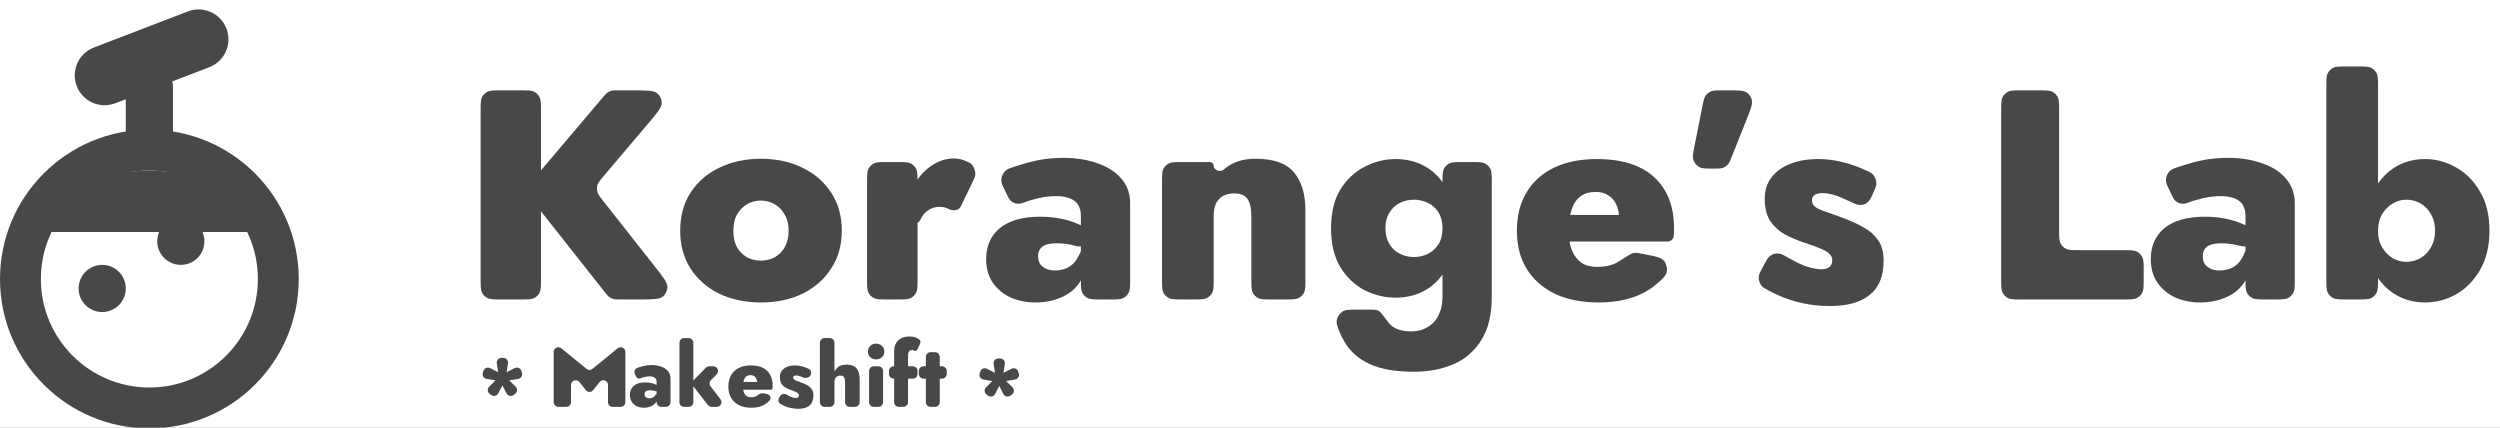 <svg width="795" height="136" viewBox="0 0 795 136" fill="none" xmlns="http://www.w3.org/2000/svg">
<rect x="0" y="0" width="795" height="136" fill="#808080" stroke="none"/>
<g clip-path="url(#clip0_2151_18)">
<rect width="795" height="136" fill="white"/>
<path d="M82 88.729C82 69.675 66.554 54.229 47.5 54.229C28.446 54.229 13 69.675 13 88.729C13 107.783 28.446 123.229 47.5 123.229V136.229C21.267 136.229 0 114.963 0 88.729C0 62.496 21.267 41.229 47.5 41.229C73.734 41.229 95 62.496 95 88.729C95 114.963 73.734 136.229 47.5 136.229V123.229C66.554 123.229 82 107.783 82 88.729Z" fill="#484848"/>
<path d="M40 27.729C40 23.587 43.358 20.229 47.5 20.229C51.642 20.229 55 23.587 55 27.729V44.729C55 48.871 51.642 52.229 47.5 52.229C43.358 52.229 40 48.871 40 44.729V27.729Z" fill="#484848"/>
<path d="M50 76.729C50 72.587 53.358 69.229 57.5 69.229C61.642 69.229 65 72.587 65 76.729C65 80.871 61.642 84.229 57.5 84.229C53.358 84.229 50 80.871 50 76.729Z" fill="#484848"/>
<path d="M25 91.729C25 87.587 28.358 84.229 32.5 84.229C36.642 84.229 40 87.587 40 91.729C40 95.871 36.642 99.229 32.5 99.229C28.358 99.229 25 95.871 25 91.729Z" fill="#484848"/>
<path d="M24.404 27.375C22.524 22.477 24.971 16.982 29.869 15.101L59.744 3.634C64.642 1.753 70.137 4.2 72.017 9.098C73.897 13.996 71.451 19.491 66.553 21.372L36.678 32.839C31.78 34.72 26.285 32.273 24.404 27.375Z" fill="#484848"/>
<path d="M47.5 54.229C58.008 54.229 72.688 58.669 81.573 65.954C83.007 67.13 83.725 67.719 83.905 69.337C84.015 70.332 83.439 71.943 82.723 72.642C81.558 73.779 80.301 73.779 77.788 73.779H16.712C14.238 73.779 13.001 73.779 11.834 72.636C11.12 71.936 10.545 70.314 10.66 69.32C10.848 67.698 11.552 67.127 12.961 65.986C21.981 58.682 36.977 54.229 47.5 54.229Z" fill="#484848"/>
<path d="M152.84 35.249C152.84 32.896 152.84 31.719 153.32 30.83C153.69 30.143 154.254 29.579 154.94 29.209C155.83 28.729 157.006 28.729 159.36 28.729H165.51C167.863 28.729 169.04 28.729 169.929 29.209C170.616 29.579 171.18 30.143 171.55 30.83C172.03 31.719 172.03 32.896 172.03 35.249V88.709C172.03 91.063 172.03 92.239 171.55 93.129C171.18 93.815 170.616 94.379 169.929 94.749C169.04 95.229 167.863 95.229 165.51 95.229H159.36C157.006 95.229 155.83 95.229 154.94 94.749C154.254 94.379 153.69 93.815 153.32 93.129C152.84 92.239 152.84 91.063 152.84 88.709V35.249ZM191.642 31.034C192.382 30.16 192.752 29.724 193.208 29.415C193.564 29.175 193.955 28.994 194.368 28.878C194.898 28.729 195.471 28.729 196.616 28.729H200.992C205.616 28.729 207.928 28.729 209.057 29.712C209.916 30.46 210.416 31.538 210.431 32.676C210.451 34.173 208.956 35.937 205.966 39.465L192.1 55.825C190.834 57.318 190.201 58.065 189.966 58.909C189.784 59.564 189.772 60.255 189.93 60.915C190.135 61.768 190.74 62.537 191.951 64.075L208.177 84.675C210.926 88.165 212.3 89.91 212.245 91.38C212.202 92.5 211.693 93.55 210.84 94.276C209.719 95.229 207.498 95.229 203.055 95.229H197.324C196.128 95.229 195.531 95.229 194.981 95.069C194.553 94.944 194.149 94.748 193.785 94.489C193.318 94.157 192.948 93.688 192.207 92.75L170.015 64.645C168.801 63.107 168.194 62.339 167.988 61.485C167.829 60.824 167.841 60.133 168.023 59.478C168.258 58.632 168.891 57.885 170.158 56.39L191.642 31.034Z" fill="#484848"/>
<path d="M216.298 73.379C216.298 68.692 217.407 64.639 219.623 61.219C221.84 57.799 224.88 55.171 228.743 53.334C232.67 51.434 237.072 50.484 241.948 50.484C246.888 50.484 251.29 51.434 255.153 53.334C259.017 55.171 262.057 57.799 264.273 61.219C266.553 64.639 267.693 68.692 267.693 73.379C267.693 78.002 266.553 82.024 264.273 85.444C262.057 88.864 259.017 91.524 255.153 93.424C251.29 95.261 246.888 96.179 241.948 96.179C237.072 96.179 232.67 95.261 228.743 93.424C224.88 91.524 221.84 88.864 219.623 85.444C217.407 82.024 216.298 78.002 216.298 73.379ZM233.208 73.379C233.208 75.406 233.588 77.147 234.348 78.604C235.172 79.998 236.248 81.074 237.578 81.834C238.908 82.531 240.365 82.879 241.948 82.879C243.532 82.879 244.988 82.531 246.318 81.834C247.648 81.074 248.725 79.998 249.548 78.604C250.372 77.147 250.783 75.406 250.783 73.379C250.783 71.353 250.372 69.642 249.548 68.249C248.725 66.793 247.648 65.684 246.318 64.924C244.988 64.164 243.532 63.784 241.948 63.784C240.365 63.784 238.908 64.164 237.578 64.924C236.248 65.684 235.172 66.793 234.348 68.249C233.588 69.642 233.208 71.353 233.208 73.379Z" fill="#484848"/>
<path d="M285.262 51.529C287.615 51.529 288.792 51.529 289.681 52.009C290.368 52.38 290.931 52.943 291.302 53.63C291.782 54.519 291.782 55.696 291.782 58.049V88.709C291.782 91.063 291.782 92.239 291.302 93.129C290.931 93.815 290.368 94.379 289.681 94.749C288.792 95.229 287.615 95.229 285.262 95.229H282.247C279.893 95.229 278.717 95.229 277.827 94.749C277.141 94.379 276.577 93.815 276.207 93.129C275.727 92.239 275.727 91.063 275.727 88.709V58.049C275.727 55.696 275.727 54.519 276.207 53.63C276.577 52.943 277.141 52.38 277.827 52.009C278.717 51.529 279.893 51.529 282.247 51.529H285.262ZM305.532 65.643C304.906 66.938 303.138 67.182 301.852 66.539V66.539C301.028 66.032 299.983 65.779 298.717 65.779C297.45 65.779 296.278 66.127 295.202 66.824C294.125 67.521 293.27 68.566 292.637 69.959V69.959C292.12 71.224 289.95 71.672 289.318 70.461L288.556 69.001C288.428 68.757 288.361 68.485 288.365 68.21C288.419 64.896 289.115 61.933 290.452 59.319C291.845 56.596 293.682 54.443 295.962 52.859C298.305 51.212 300.743 50.389 303.277 50.389C304.86 50.389 306.38 50.769 307.837 51.529C308.012 51.613 308.182 51.7 308.346 51.789C308.735 52 308.929 52.106 309.476 52.917C309.759 53.337 310.142 54.528 310.157 55.034C310.186 56.012 309.948 56.505 309.472 57.49L305.532 65.643Z" fill="#484848"/>
<path d="M330.128 81.549C330.128 82.499 330.349 83.323 330.793 84.019C331.299 84.653 331.964 85.159 332.788 85.539C333.611 85.856 334.498 86.014 335.448 86.014C336.841 86.014 338.171 85.729 339.438 85.159C340.704 84.526 341.718 83.576 342.478 82.309C343.301 80.979 344.553 78.224 344.5 77.844L345.233 83.069C345.233 85.856 344.504 88.231 343.048 90.194C341.654 92.157 339.723 93.646 337.253 94.659C334.846 95.672 332.186 96.179 329.273 96.179C326.486 96.179 323.889 95.672 321.483 94.659C319.139 93.582 317.239 92.031 315.783 90.004C314.326 87.914 313.598 85.381 313.598 82.404C313.598 78.224 315.054 74.931 317.968 72.524C320.944 70.118 325.219 68.914 330.793 68.914C333.199 68.914 335.448 69.136 337.538 69.579C339.691 70.022 341.559 70.624 343.143 71.384C344.33 71.886 345.304 72.438 346.063 73.04C346.6 73.465 346.848 74.14 346.848 74.825V75.302C346.848 77.427 344.134 78.835 342.098 78.224V78.224C340.198 77.654 338.203 77.369 336.113 77.369C334.656 77.369 333.484 77.528 332.598 77.844C331.711 78.161 331.078 78.636 330.698 79.269C330.318 79.839 330.128 80.599 330.128 81.549ZM325.188 64.544C323.508 65.201 321.484 64.511 320.695 62.889L319.524 60.483C318.841 59.08 318.5 58.379 318.431 57.659C318.31 56.391 318.914 54.959 319.906 54.162C320.47 53.708 321.141 53.486 322.482 53.043C323.764 52.619 325.11 52.209 326.518 51.814C330.191 50.737 334.086 50.199 338.203 50.199C342.193 50.199 345.771 50.769 348.938 51.909C352.168 52.986 354.701 54.601 356.538 56.754C358.438 58.907 359.388 61.536 359.388 64.639V88.709C359.388 91.063 359.388 92.239 358.908 93.129C358.537 93.815 357.974 94.379 357.287 94.749C356.398 95.229 355.221 95.229 352.868 95.229H350.233C347.879 95.229 346.702 95.229 345.813 94.749C345.126 94.379 344.563 93.815 344.192 93.129C343.713 92.239 343.713 91.063 343.713 88.709V68.534C343.713 67.584 343.554 66.729 343.238 65.969C342.984 65.209 342.541 64.576 341.908 64.069C341.274 63.499 340.451 63.087 339.438 62.834C338.424 62.517 337.253 62.359 335.923 62.359C334.086 62.359 332.186 62.581 330.223 63.024C328.323 63.468 326.644 63.974 325.188 64.544V64.544Z" fill="#484848"/>
<path d="M397.926 68.629C397.926 66.349 397.546 64.608 396.786 63.404C396.026 62.138 394.569 61.504 392.416 61.504C391.149 61.504 390.009 61.758 388.996 62.264C388.046 62.771 387.286 63.562 386.716 64.639C386.209 65.716 385.956 67.046 385.956 68.629V88.709C385.956 91.063 385.956 92.239 385.476 93.129C385.105 93.815 384.542 94.379 383.855 94.749C382.966 95.229 381.789 95.229 379.436 95.229H376.041C373.687 95.229 372.51 95.229 371.621 94.749C370.935 94.379 370.371 93.815 370 93.129C369.521 92.239 369.521 91.063 369.521 88.709V58.049C369.521 55.696 369.521 54.519 370 53.63C370.371 52.943 370.935 52.38 371.621 52.009C372.51 51.529 373.687 51.529 376.041 51.529H384.673C385.382 51.529 385.956 52.103 385.956 52.812V52.812C385.956 54.15 388.126 54.819 389.135 53.94C389.708 53.439 390.327 52.984 390.991 52.574C393.207 51.181 395.994 50.484 399.351 50.484C405.051 50.484 409.104 51.941 411.511 54.854C413.917 57.704 415.121 61.726 415.121 66.919V88.709C415.121 91.063 415.121 92.239 414.641 93.129C414.27 93.815 413.707 94.379 413.02 94.749C412.131 95.229 410.954 95.229 408.601 95.229H404.446C402.092 95.229 400.915 95.229 400.026 94.749C399.34 94.379 398.776 93.815 398.405 93.129C397.926 92.239 397.926 91.063 397.926 88.709V68.629Z" fill="#484848"/>
<path d="M425.975 105.535C425.233 103.696 424.862 102.776 425.155 101.539C425.348 100.723 426.054 99.677 426.738 99.193C427.776 98.459 429.03 98.459 431.537 98.459H435.593C436.336 98.459 436.708 98.459 436.962 98.492C438.357 98.671 438.34 98.663 439.32 99.671C439.498 99.854 440.171 100.751 441.516 102.544V102.544C442.276 103.557 443.289 104.286 444.556 104.729C445.823 105.172 447.216 105.394 448.736 105.394C450.699 105.394 452.409 104.951 453.866 104.064C455.386 103.241 456.558 102.006 457.381 100.359C458.268 98.713 458.711 96.686 458.711 94.279V58.049C458.711 55.696 458.711 54.519 459.191 53.63C459.561 52.943 460.125 52.38 460.811 52.009C461.701 51.529 462.877 51.529 465.231 51.529H467.866C470.219 51.529 471.396 51.529 472.285 52.009C472.972 52.38 473.536 52.943 473.906 53.63C474.386 54.519 474.386 55.696 474.386 58.049V94.279C474.386 100.042 473.278 104.666 471.061 108.149C468.844 111.696 465.868 114.261 462.131 115.844C458.458 117.427 454.278 118.219 449.591 118.219C443.764 118.219 439.078 117.396 435.531 115.749C431.984 114.102 429.324 111.759 427.551 108.719C426.949 107.709 426.424 106.648 425.975 105.535ZM423.276 72.619C423.276 67.616 424.258 63.499 426.221 60.269C428.248 57.039 430.813 54.633 433.916 53.049C437.083 51.403 440.376 50.579 443.796 50.579C447.469 50.579 450.731 51.434 453.581 53.144C456.431 54.854 458.679 57.356 460.326 60.649C462.036 63.879 462.891 67.869 462.891 72.619C462.891 77.306 462.036 81.296 460.326 84.589C458.679 87.882 456.431 90.384 453.581 92.094C450.731 93.804 447.469 94.659 443.796 94.659C440.376 94.659 437.083 93.868 433.916 92.284C430.813 90.638 428.248 88.199 426.221 84.969C424.258 81.676 423.276 77.559 423.276 72.619ZM440.566 72.619C440.566 74.519 440.978 76.166 441.801 77.559C442.624 78.953 443.733 79.998 445.126 80.694C446.519 81.391 448.039 81.739 449.686 81.739C451.143 81.739 452.568 81.422 453.961 80.789C455.354 80.093 456.494 79.079 457.381 77.749C458.268 76.419 458.711 74.709 458.711 72.619C458.711 71.036 458.458 69.674 457.951 68.534C457.444 67.394 456.748 66.444 455.861 65.684C454.974 64.924 453.993 64.386 452.916 64.069C451.839 63.689 450.763 63.499 449.686 63.499C448.039 63.499 446.519 63.847 445.126 64.544C443.733 65.241 442.624 66.286 441.801 67.679C440.978 69.009 440.566 70.656 440.566 72.619Z" fill="#484848"/>
<path d="M508.403 96.179C503.019 96.179 498.364 95.261 494.438 93.424C490.574 91.524 487.598 88.896 485.508 85.539C483.418 82.119 482.373 78.066 482.373 73.379C482.373 68.629 483.386 64.576 485.413 61.219C487.439 57.799 490.353 55.171 494.153 53.334C497.953 51.498 502.513 50.579 507.833 50.579C513.153 50.579 517.618 51.434 521.228 53.144C524.838 54.854 527.593 57.356 529.493 60.649C531.393 63.879 532.343 67.869 532.343 72.619C532.343 73.379 532.311 74.139 532.248 74.899V74.899C532.248 75.983 531.333 76.799 530.249 76.799H495.625C495.414 76.799 495.308 76.799 495.219 76.795C493.15 76.703 491.494 75.046 491.402 72.978C491.398 72.888 491.398 72.783 491.398 72.572V72.572C491.398 72.36 491.398 72.255 491.402 72.165C491.494 70.097 493.15 68.441 495.219 68.348C495.308 68.344 495.414 68.344 495.625 68.344H516.651C517.117 68.344 517.353 68.906 517.027 69.239L514.966 71.346C514.793 71.523 514.39 71.235 514.483 71.004V71.004C514.736 70.371 514.863 69.832 514.863 69.389C514.863 67.616 514.546 66.127 513.913 64.924C513.343 63.657 512.488 62.708 511.348 62.074C510.271 61.377 508.973 61.029 507.453 61.029C505.553 61.029 503.969 61.472 502.703 62.359C501.436 63.246 500.486 64.608 499.853 66.444C499.219 68.218 498.903 70.498 498.903 73.284C498.839 75.754 499.156 77.844 499.853 79.554C500.549 81.264 501.563 82.594 502.893 83.544C504.223 84.431 505.869 84.874 507.833 84.874C510.239 84.874 512.266 84.463 513.913 83.639C514.187 83.497 514.451 83.345 514.705 83.184C517.258 81.563 518.534 80.753 518.991 80.598C519.575 80.401 519.48 80.419 520.095 80.392C520.577 80.371 521.213 80.497 522.486 80.75L524.192 81.089C526.944 81.636 528.32 81.909 529.23 83.031C529.812 83.749 530.21 85.165 530.088 86.081C529.897 87.513 529.105 88.242 527.522 89.701C526.19 90.93 524.725 91.98 523.128 92.854C519.138 95.071 514.229 96.179 508.403 96.179Z" fill="#484848"/>
<path d="M541.327 33.98C541.71 32.051 541.902 31.087 542.419 30.376C542.82 29.824 543.356 29.385 543.975 29.098C544.774 28.729 545.757 28.729 547.723 28.729H549.487C552.806 28.729 554.466 28.729 555.502 29.459C556.297 30.019 556.86 30.849 557.087 31.794C557.384 33.027 556.771 34.569 555.547 37.655L550.765 49.7C550.232 51.042 549.966 51.713 549.534 52.219C549.069 52.763 548.466 53.172 547.788 53.404C547.159 53.619 546.437 53.619 544.993 53.619V53.619C542.535 53.619 541.305 53.619 540.426 53.152C539.482 52.651 538.779 51.794 538.471 50.771C538.184 49.817 538.423 48.612 538.902 46.2L541.327 33.98Z" fill="#484848"/>
<path d="M560.59 84.877C561.62 82.948 562.135 81.983 562.787 81.467C563.681 80.757 564.57 80.501 565.705 80.624C566.531 80.715 567.628 81.34 569.822 82.592C570.183 82.798 570.534 82.989 570.874 83.164C572.837 84.177 574.516 84.843 575.909 85.159C577.302 85.476 578.379 85.634 579.139 85.634C580.342 85.634 581.229 85.381 581.799 84.874C582.369 84.368 582.654 83.671 582.654 82.784C582.654 82.024 582.401 81.391 581.894 80.884C581.451 80.314 580.564 79.744 579.234 79.174C577.967 78.604 576.067 77.907 573.534 77.084C571.444 76.388 569.449 75.532 567.549 74.519C565.649 73.442 564.097 72.017 562.894 70.244C561.754 68.407 561.184 66.064 561.184 63.214C561.184 60.491 561.912 58.211 563.369 56.374C564.826 54.474 566.821 53.049 569.354 52.099C571.887 51.086 574.832 50.579 578.189 50.579C580.786 50.579 583.192 50.864 585.409 51.434C587.689 51.941 589.842 52.638 591.869 53.524C592.46 53.764 593.049 54.018 593.634 54.285C594.419 54.643 594.812 54.822 595.208 55.143C596.251 55.989 596.854 57.577 596.635 58.903C596.552 59.406 596.344 59.875 595.927 60.814V60.814C595.214 62.422 594.857 63.226 594.533 63.632C593.442 64.992 592.422 65.375 590.706 65.067C590.194 64.976 589.127 64.479 586.993 63.486C586.722 63.359 586.447 63.237 586.169 63.119C583.699 61.979 581.514 61.409 579.614 61.409C578.411 61.409 577.524 61.631 576.954 62.074C576.447 62.517 576.194 63.056 576.194 63.689C576.194 64.576 576.574 65.304 577.334 65.874C578.094 66.381 579.234 66.888 580.754 67.394C582.274 67.901 584.206 68.597 586.549 69.484C588.766 70.308 590.792 71.257 592.629 72.334C594.529 73.347 596.049 74.677 597.189 76.324C598.392 77.971 598.994 80.156 598.994 82.879C598.994 87.819 597.506 91.461 594.529 93.804C591.616 96.147 587.436 97.319 581.989 97.319C578.822 97.319 575.814 97.002 572.964 96.369C570.177 95.736 567.549 94.849 565.079 93.709C564.312 93.355 563.554 92.986 562.805 92.601C561.409 91.884 560.711 91.526 560.186 90.889C559.563 90.133 559.205 88.988 559.287 88.011C559.356 87.189 559.767 86.418 560.59 84.877V84.877Z" fill="#484848"/>
<path d="M636.375 35.249C636.375 32.896 636.375 31.719 636.855 30.83C637.225 30.143 637.789 29.579 638.476 29.209C639.365 28.729 640.541 28.729 642.895 28.729H648.285C650.639 28.729 651.815 28.729 652.704 29.209C653.391 29.579 653.955 30.143 654.325 30.83C654.805 31.719 654.805 32.896 654.805 35.249V73.034C654.805 75.388 654.805 76.564 655.285 77.454C655.655 78.14 656.219 78.704 656.906 79.074C657.795 79.554 658.971 79.554 661.325 79.554H675.17C677.524 79.554 678.7 79.554 679.589 80.034C680.276 80.404 680.84 80.968 681.21 81.655C681.69 82.544 681.69 83.721 681.69 86.074V88.709C681.69 91.063 681.69 92.239 681.21 93.129C680.84 93.815 680.276 94.379 679.589 94.749C678.7 95.229 677.524 95.229 675.17 95.229H642.895C640.541 95.229 639.365 95.229 638.476 94.749C637.789 94.379 637.225 93.815 636.855 93.129C636.375 92.239 636.375 91.063 636.375 88.709V35.249Z" fill="#484848"/>
<path d="M700.479 81.549C700.479 82.499 700.701 83.323 701.144 84.019C701.651 84.653 702.316 85.159 703.139 85.539C703.963 85.856 704.849 86.014 705.799 86.014C707.193 86.014 708.523 85.729 709.789 85.159C711.056 84.526 712.069 83.576 712.829 82.309C713.653 80.979 715.584 76.463 715.584 74.5V83.069C715.584 85.856 714.856 88.231 713.399 90.194C712.006 92.157 710.074 93.646 707.604 94.659C705.198 95.672 702.538 96.179 699.624 96.179C696.838 96.179 694.241 95.672 691.834 94.659C689.491 93.582 687.591 92.031 686.134 90.004C684.678 87.914 683.949 85.381 683.949 82.404C683.949 78.224 685.406 74.931 688.319 72.524C691.296 70.118 695.571 68.914 701.144 68.914C703.551 68.914 705.799 69.136 707.889 69.579C710.043 70.022 711.911 70.624 713.494 71.384C714.682 71.886 715.655 72.438 716.414 73.04C716.952 73.465 717.199 74.14 717.199 74.825V75.302C717.199 77.427 714.485 78.835 712.449 78.224V78.224C710.549 77.654 708.554 77.369 706.464 77.369C705.008 77.369 703.836 77.528 702.949 77.844C702.063 78.161 701.429 78.636 701.049 79.269C700.669 79.839 700.479 80.599 700.479 81.549ZM695.539 64.544C693.859 65.201 691.836 64.511 691.046 62.889L689.875 60.483C689.192 59.08 688.851 58.379 688.782 57.659C688.661 56.391 689.266 54.959 690.258 54.162C690.822 53.708 691.492 53.486 692.833 53.043C694.116 52.619 695.461 52.209 696.869 51.814C700.543 50.737 704.438 50.199 708.554 50.199C712.544 50.199 716.123 50.769 719.289 51.909C722.519 52.986 725.053 54.601 726.889 56.754C728.789 58.907 729.739 61.536 729.739 64.639V88.709C729.739 91.063 729.739 92.239 729.26 93.129C728.889 93.815 728.326 94.379 727.639 94.749C726.75 95.229 725.573 95.229 723.219 95.229H720.584C718.231 95.229 717.054 95.229 716.165 94.749C715.478 94.379 714.915 93.815 714.544 93.129C714.064 92.239 714.064 91.063 714.064 88.709V68.534C714.064 67.584 713.906 66.729 713.589 65.969C713.336 65.209 712.893 64.576 712.259 64.069C711.626 63.499 710.803 63.087 709.789 62.834C708.776 62.517 707.604 62.359 706.274 62.359C704.438 62.359 702.538 62.581 700.574 63.024C698.674 63.468 696.996 63.974 695.539 64.544V64.544Z" fill="#484848"/>
<path d="M749.692 21.129C752.046 21.129 753.223 21.129 754.112 21.609C754.799 21.98 755.362 22.543 755.733 23.23C756.212 24.119 756.212 25.296 756.212 27.649V88.709C756.212 91.063 756.212 92.239 755.733 93.129C755.362 93.815 754.799 94.379 754.112 94.749C753.223 95.229 752.046 95.229 749.692 95.229H746.297C743.944 95.229 742.767 95.229 741.878 94.749C741.191 94.379 740.628 93.815 740.257 93.129C739.777 92.239 739.777 91.063 739.777 88.709V27.649C739.777 25.296 739.777 24.119 740.257 23.23C740.628 22.543 741.191 21.98 741.878 21.609C742.767 21.129 743.944 21.129 746.297 21.129H749.692ZM791.647 73.379C791.647 78.319 790.634 82.499 788.607 85.919C786.644 89.276 784.111 91.841 781.007 93.614C777.904 95.324 774.611 96.179 771.127 96.179C767.517 96.179 764.256 95.261 761.342 93.424C758.492 91.588 756.212 88.959 754.502 85.539C752.856 82.119 752.032 78.066 752.032 73.379C752.032 68.629 752.856 64.576 754.502 61.219C756.212 57.799 758.492 55.171 761.342 53.334C764.256 51.498 767.517 50.579 771.127 50.579C774.611 50.579 777.904 51.466 781.007 53.239C784.111 54.949 786.644 57.483 788.607 60.839C790.634 64.196 791.647 68.376 791.647 73.379ZM774.357 73.379C774.357 71.416 773.946 69.706 773.122 68.249C772.299 66.729 771.191 65.558 769.797 64.734C768.404 63.911 766.852 63.499 765.142 63.499C763.686 63.499 762.261 63.911 760.867 64.734C759.537 65.494 758.429 66.603 757.542 68.059C756.656 69.516 756.212 71.289 756.212 73.379C756.212 75.469 756.656 77.243 757.542 78.699C758.429 80.156 759.537 81.296 760.867 82.119C762.261 82.879 763.686 83.259 765.142 83.259C766.852 83.259 768.404 82.847 769.797 82.024C771.191 81.201 772.299 80.029 773.122 78.509C773.946 76.989 774.357 75.279 774.357 73.379Z" fill="#484848"/>
<path d="M184.265 121.492C183.385 120.37 181.584 120.992 181.584 122.417V127.883C181.584 128.711 180.912 129.383 180.084 129.383H177.564C176.736 129.383 176.064 128.711 176.064 127.883V111.93C176.064 110.665 177.534 109.968 178.514 110.768L186.504 117.296C187.055 117.747 187.848 117.747 188.4 117.297L196.418 110.762C197.398 109.964 198.866 110.661 198.866 111.925V127.883C198.866 128.711 198.194 129.383 197.366 129.383H194.846C194.018 129.383 193.346 128.711 193.346 127.883V122.402C193.346 120.978 191.548 120.355 190.668 121.474L188.633 124.059C188.032 124.823 186.873 124.822 186.274 124.056L184.265 121.492Z" fill="#484848"/>
<path d="M204.976 125.344C204.976 125.624 205.038 125.867 205.163 126.073C205.306 126.26 205.494 126.41 205.726 126.522C205.958 126.615 206.208 126.662 206.476 126.662C206.869 126.662 207.244 126.578 207.601 126.41C207.959 126.223 208.244 125.942 208.459 125.568V125.568C208.573 125.376 209.126 125.363 209.182 125.58L209.229 125.767C209.233 125.784 209.236 125.802 209.236 125.82C209.231 126.631 209.026 127.323 208.619 127.896C208.227 128.476 207.682 128.915 206.985 129.215C206.306 129.514 205.556 129.663 204.734 129.663C203.948 129.663 203.216 129.514 202.537 129.215C201.876 128.897 201.341 128.439 200.93 127.84C200.519 127.223 200.314 126.475 200.314 125.596C200.314 124.362 200.724 123.39 201.546 122.679C202.386 121.969 203.591 121.613 205.163 121.613C205.842 121.613 206.476 121.679 207.065 121.81C207.673 121.941 208.2 122.118 208.646 122.343C208.985 122.493 209.262 122.658 209.477 122.837C209.624 122.96 209.691 123.15 209.691 123.342V123.555C209.691 124.15 208.919 124.541 208.352 124.362V124.362C207.816 124.194 207.253 124.11 206.664 124.11C206.253 124.11 205.922 124.157 205.672 124.25C205.422 124.343 205.244 124.484 205.136 124.671C205.029 124.839 204.976 125.063 204.976 125.344ZM203.582 120.323C203.114 120.515 202.541 120.32 202.327 119.86L201.89 118.921C201.539 118.164 201.872 117.263 202.659 116.984C203.068 116.838 203.501 116.699 203.957 116.565C204.993 116.247 206.092 116.088 207.253 116.088C208.378 116.088 209.388 116.256 210.281 116.593C211.192 116.911 211.906 117.387 212.424 118.023C212.96 118.659 213.228 119.435 213.228 120.351V127.883C213.228 128.711 212.556 129.383 211.728 129.383H210.307C209.479 129.383 208.807 128.711 208.807 127.883V121.501C208.807 121.221 208.762 120.968 208.673 120.744C208.602 120.52 208.477 120.333 208.298 120.183C208.119 120.015 207.887 119.893 207.601 119.818C207.316 119.725 206.985 119.678 206.61 119.678C206.092 119.678 205.556 119.743 205.002 119.874C204.467 120.005 203.993 120.155 203.582 120.323V120.323Z" fill="#484848"/>
<path d="M216.059 109.005C216.059 108.176 216.731 107.505 217.559 107.505H218.98C219.808 107.505 220.48 108.176 220.48 109.005V127.883C220.48 128.711 219.808 129.383 218.98 129.383H217.559C216.731 129.383 216.059 128.711 216.059 127.883V109.005ZM224.487 116.928C224.769 116.642 225.154 116.48 225.555 116.48H226.836C228.167 116.48 228.839 118.085 227.905 119.033L226.083 120.882C225.559 121.414 225.506 122.251 225.96 122.845L229.114 126.972C229.868 127.959 229.164 129.383 227.922 129.383H226.304C225.841 129.383 225.404 129.169 225.12 128.804L220.484 122.847C220.022 122.254 220.071 121.409 220.599 120.873L224.487 116.928Z" fill="#484848"/>
<path d="M238.954 129.663C237.436 129.663 236.123 129.392 235.016 128.85C233.926 128.289 233.087 127.513 232.497 126.522C231.908 125.512 231.613 124.315 231.613 122.932C231.613 121.529 231.899 120.333 232.47 119.341C233.042 118.332 233.864 117.556 234.935 117.013C236.007 116.471 237.293 116.2 238.794 116.2C240.294 116.2 241.553 116.452 242.572 116.957C243.59 117.462 244.367 118.201 244.903 119.173C245.438 120.127 245.706 121.305 245.706 122.707C245.706 122.932 245.697 123.156 245.68 123.38V123.38C245.68 123.7 245.41 123.941 245.091 123.941H235.407C234.717 123.941 234.158 123.383 234.158 122.693V122.693C234.158 122.004 234.717 121.445 235.407 121.445H241.303C241.467 121.445 241.549 121.645 241.431 121.76L240.83 122.345C240.768 122.405 240.638 122.311 240.669 122.23V122.23C240.741 122.043 240.776 121.885 240.776 121.754C240.776 121.23 240.687 120.791 240.508 120.435C240.348 120.061 240.107 119.781 239.785 119.594C239.481 119.388 239.115 119.285 238.686 119.285C238.151 119.285 237.704 119.416 237.347 119.678C236.99 119.94 236.722 120.342 236.543 120.884C236.364 121.408 236.275 122.081 236.275 122.904C236.257 123.633 236.347 124.25 236.543 124.755C236.739 125.26 237.025 125.652 237.4 125.933C237.776 126.195 238.24 126.326 238.794 126.326C239.472 126.326 240.044 126.204 240.508 125.961C240.659 125.879 240.799 125.787 240.928 125.684C241.443 125.273 242.074 124.931 242.718 125.065L243.91 125.312C244.872 125.513 245.391 126.586 244.747 127.329C244.271 127.878 243.724 128.329 243.107 128.682C241.982 129.336 240.598 129.663 238.954 129.663Z" fill="#484848"/>
<path d="M247.948 126.111C248.379 125.266 249.468 125.045 250.273 125.548C250.435 125.65 250.59 125.741 250.739 125.821C251.292 126.12 251.766 126.316 252.159 126.41C252.552 126.503 252.855 126.55 253.07 126.55C253.409 126.55 253.659 126.475 253.82 126.326C253.981 126.176 254.061 125.97 254.061 125.709C254.061 125.484 253.99 125.297 253.847 125.148C253.722 124.979 253.472 124.811 253.097 124.643C252.739 124.474 252.203 124.269 251.489 124.026C250.899 123.82 250.337 123.567 249.801 123.268C249.265 122.95 248.827 122.53 248.488 122.006C248.167 121.464 248.006 120.772 248.006 119.93C248.006 119.126 248.211 118.453 248.622 117.911C249.033 117.35 249.596 116.929 250.31 116.649C251.024 116.35 251.855 116.2 252.802 116.2C253.534 116.2 254.213 116.284 254.838 116.452C255.481 116.602 256.088 116.808 256.66 117.07C256.844 117.148 257.028 117.231 257.21 117.319C257.88 117.643 258.133 118.447 257.842 119.133L257.81 119.209C257.406 120.163 256.162 120.428 255.227 119.983C255.169 119.955 255.111 119.928 255.052 119.902C254.356 119.566 253.74 119.398 253.204 119.398C252.864 119.398 252.614 119.463 252.453 119.594C252.311 119.725 252.239 119.884 252.239 120.071C252.239 120.333 252.346 120.548 252.561 120.716C252.775 120.865 253.097 121.015 253.525 121.165C253.954 121.314 254.499 121.52 255.16 121.782C255.785 122.025 256.356 122.305 256.874 122.623C257.41 122.922 257.839 123.315 258.16 123.801C258.5 124.287 258.67 124.933 258.67 125.737C258.67 127.195 258.25 128.27 257.41 128.962C256.589 129.654 255.419 130 253.9 130C252.989 130 252.132 129.907 251.328 129.72C250.542 129.533 249.801 129.271 249.104 128.934C248.808 128.791 248.517 128.64 248.231 128.48C247.567 128.109 247.355 127.274 247.7 126.597L247.948 126.111Z" fill="#484848"/>
<path d="M263.859 107.505C264.688 107.505 265.359 108.176 265.359 109.005V127.883C265.359 128.711 264.688 129.383 263.859 129.383H262.224C261.396 129.383 260.724 128.711 260.724 127.883V109.005C260.724 108.176 261.396 107.505 262.224 107.505H263.859ZM268.735 121.529C268.735 120.856 268.628 120.342 268.414 119.987C268.199 119.613 267.789 119.426 267.181 119.426C266.824 119.426 266.503 119.51 266.217 119.678C265.949 119.828 265.734 120.061 265.574 120.379C265.468 120.601 265.401 120.868 265.374 121.181C265.357 121.373 265.203 121.529 265.011 121.529V121.529C264.819 121.529 264.662 121.373 264.669 121.181C264.699 120.289 264.849 119.47 265.118 118.724C265.422 117.883 265.895 117.21 266.538 116.705C267.199 116.2 268.065 115.948 269.137 115.948C270.209 115.948 271.048 116.135 271.656 116.509C272.263 116.883 272.701 117.434 272.969 118.163C273.237 118.874 273.371 119.753 273.371 120.8V127.883C273.371 128.711 272.699 129.383 271.871 129.383H270.235C269.407 129.383 268.735 128.711 268.735 127.883V121.529Z" fill="#484848"/>
<path d="M275.997 111.796C275.997 111.048 276.247 110.441 276.747 109.973C277.265 109.506 277.882 109.272 278.596 109.272C279.328 109.272 279.945 109.506 280.445 109.973C280.963 110.441 281.222 111.048 281.222 111.796C281.222 112.526 280.963 113.124 280.445 113.591C279.945 114.059 279.328 114.293 278.596 114.293C277.882 114.293 277.265 114.059 276.747 113.591C276.247 113.124 275.997 112.526 275.997 111.796ZM276.372 117.98C276.372 117.152 277.044 116.48 277.872 116.48H279.32C280.148 116.48 280.82 117.152 280.82 117.98V127.883C280.82 128.711 280.148 129.383 279.32 129.383H277.872C277.044 129.383 276.372 128.711 276.372 127.883V117.98Z" fill="#484848"/>
<path d="M282.702 117.98C282.702 117.152 283.374 116.48 284.202 116.48H290.285C291.114 116.48 291.785 117.152 291.785 117.98V118.907C291.785 119.736 291.114 120.407 290.285 120.407H284.202C283.374 120.407 282.702 119.736 282.702 118.907V117.98ZM291.594 111.315C291.433 111.632 290.996 111.664 290.687 111.488V111.488C290.49 111.357 290.276 111.291 290.044 111.291C289.776 111.291 289.543 111.357 289.347 111.488C289.168 111.6 289.025 111.787 288.918 112.049C288.811 112.292 288.757 112.61 288.757 113.002V127.883C288.757 128.711 288.086 129.383 287.257 129.383H285.837C285.008 129.383 284.337 128.711 284.337 127.883V111.712C284.337 110.759 284.515 109.936 284.872 109.244C285.248 108.533 285.801 107.982 286.534 107.589C287.266 107.196 288.186 107 289.293 107C289.99 107 290.571 107.084 291.035 107.252C291.517 107.421 291.919 107.626 292.241 107.87V107.87C292.719 108.231 292.831 108.881 292.56 109.415L291.594 111.315Z" fill="#484848"/>
<path d="M292.196 117.98C292.196 117.152 292.867 116.48 293.696 116.48H299.564C300.393 116.48 301.064 117.152 301.064 117.98V118.907C301.064 119.736 300.393 120.407 299.564 120.407H293.696C292.867 120.407 292.196 119.736 292.196 118.907V117.98ZM294.42 113.493C294.42 112.664 295.091 111.993 295.92 111.993H297.341C298.169 111.993 298.841 112.664 298.841 113.493V127.883C298.841 128.711 298.169 129.383 297.341 129.383H295.92C295.091 129.383 294.42 128.711 294.42 127.883V113.493Z" fill="#484848"/>
<path d="M163.684 117.058C164.505 116.644 165.502 117.06 165.786 117.934L165.982 118.539C166.265 119.411 165.706 120.331 164.801 120.481L161.162 121.085C160.55 121.187 159.955 120.827 159.761 120.237V120.237C159.566 119.646 159.833 119.001 160.389 118.72L163.684 117.058ZM163.973 122.98C164.627 123.633 164.54 124.716 163.79 125.257L163.283 125.622C162.538 126.16 161.489 125.906 161.071 125.088L159.386 121.794C159.108 121.249 159.271 120.583 159.769 120.229V120.229C160.259 119.88 160.93 119.936 161.355 120.361L163.973 122.98ZM158.449 125.088C158.031 125.906 156.982 126.16 156.237 125.622L155.73 125.257C154.98 124.716 154.893 123.633 155.547 122.98L158.165 120.361C158.59 119.936 159.261 119.88 159.751 120.229V120.229C160.249 120.583 160.412 121.249 160.134 121.794L158.449 125.088ZM154.719 120.481C153.814 120.331 153.255 119.411 153.538 118.539L153.734 117.934C154.018 117.06 155.015 116.644 155.836 117.058L159.131 118.72C159.687 119.001 159.954 119.646 159.759 120.237V120.237C159.565 120.827 158.97 121.187 158.358 121.085L154.719 120.481ZM157.972 115.528C157.832 114.619 158.535 113.8 159.454 113.8H160.066C160.985 113.8 161.688 114.619 161.548 115.528L160.988 119.168C160.895 119.775 160.373 120.222 159.76 120.222V120.222C159.147 120.222 158.625 119.775 158.532 119.168L157.972 115.528Z" fill="#484848"/>
<path d="M321.684 117.258C322.505 116.844 323.502 117.259 323.786 118.134L323.982 118.739C324.265 119.611 323.706 120.531 322.801 120.681L319.162 121.285C318.55 121.387 317.955 121.027 317.761 120.437V120.437C317.566 119.846 317.833 119.201 318.389 118.92L321.684 117.258ZM321.973 123.179C322.627 123.833 322.54 124.916 321.79 125.457L321.283 125.822C320.538 126.36 319.489 126.106 319.071 125.288L317.386 121.994C317.108 121.449 317.271 120.783 317.769 120.429V120.429C318.259 120.08 318.93 120.136 319.355 120.561L321.973 123.179ZM316.449 125.288C316.031 126.106 314.982 126.36 314.237 125.822L313.73 125.457C312.98 124.916 312.893 123.833 313.547 123.179L316.165 120.561C316.59 120.136 317.261 120.08 317.751 120.429V120.429C318.249 120.783 318.412 121.449 318.134 121.994L316.449 125.288ZM312.719 120.681C311.814 120.531 311.255 119.611 311.538 118.739L311.734 118.134C312.018 117.259 313.015 116.844 313.836 117.258L317.131 118.92C317.687 119.201 317.954 119.846 317.759 120.437V120.437C317.565 121.027 316.97 121.387 316.358 121.285L312.719 120.681ZM315.972 115.728C315.832 114.819 316.535 114 317.454 114H318.066C318.985 114 319.688 114.819 319.548 115.728L318.988 119.368C318.895 119.975 318.373 120.422 317.76 120.422V120.422C317.147 120.422 316.625 119.975 316.532 119.368L315.972 115.728Z" fill="#484848"/>
</g>
<defs>
<clipPath id="clip0_2151_18">
<rect width="795" height="136" fill="white"/>
</clipPath>
</defs>
</svg>
